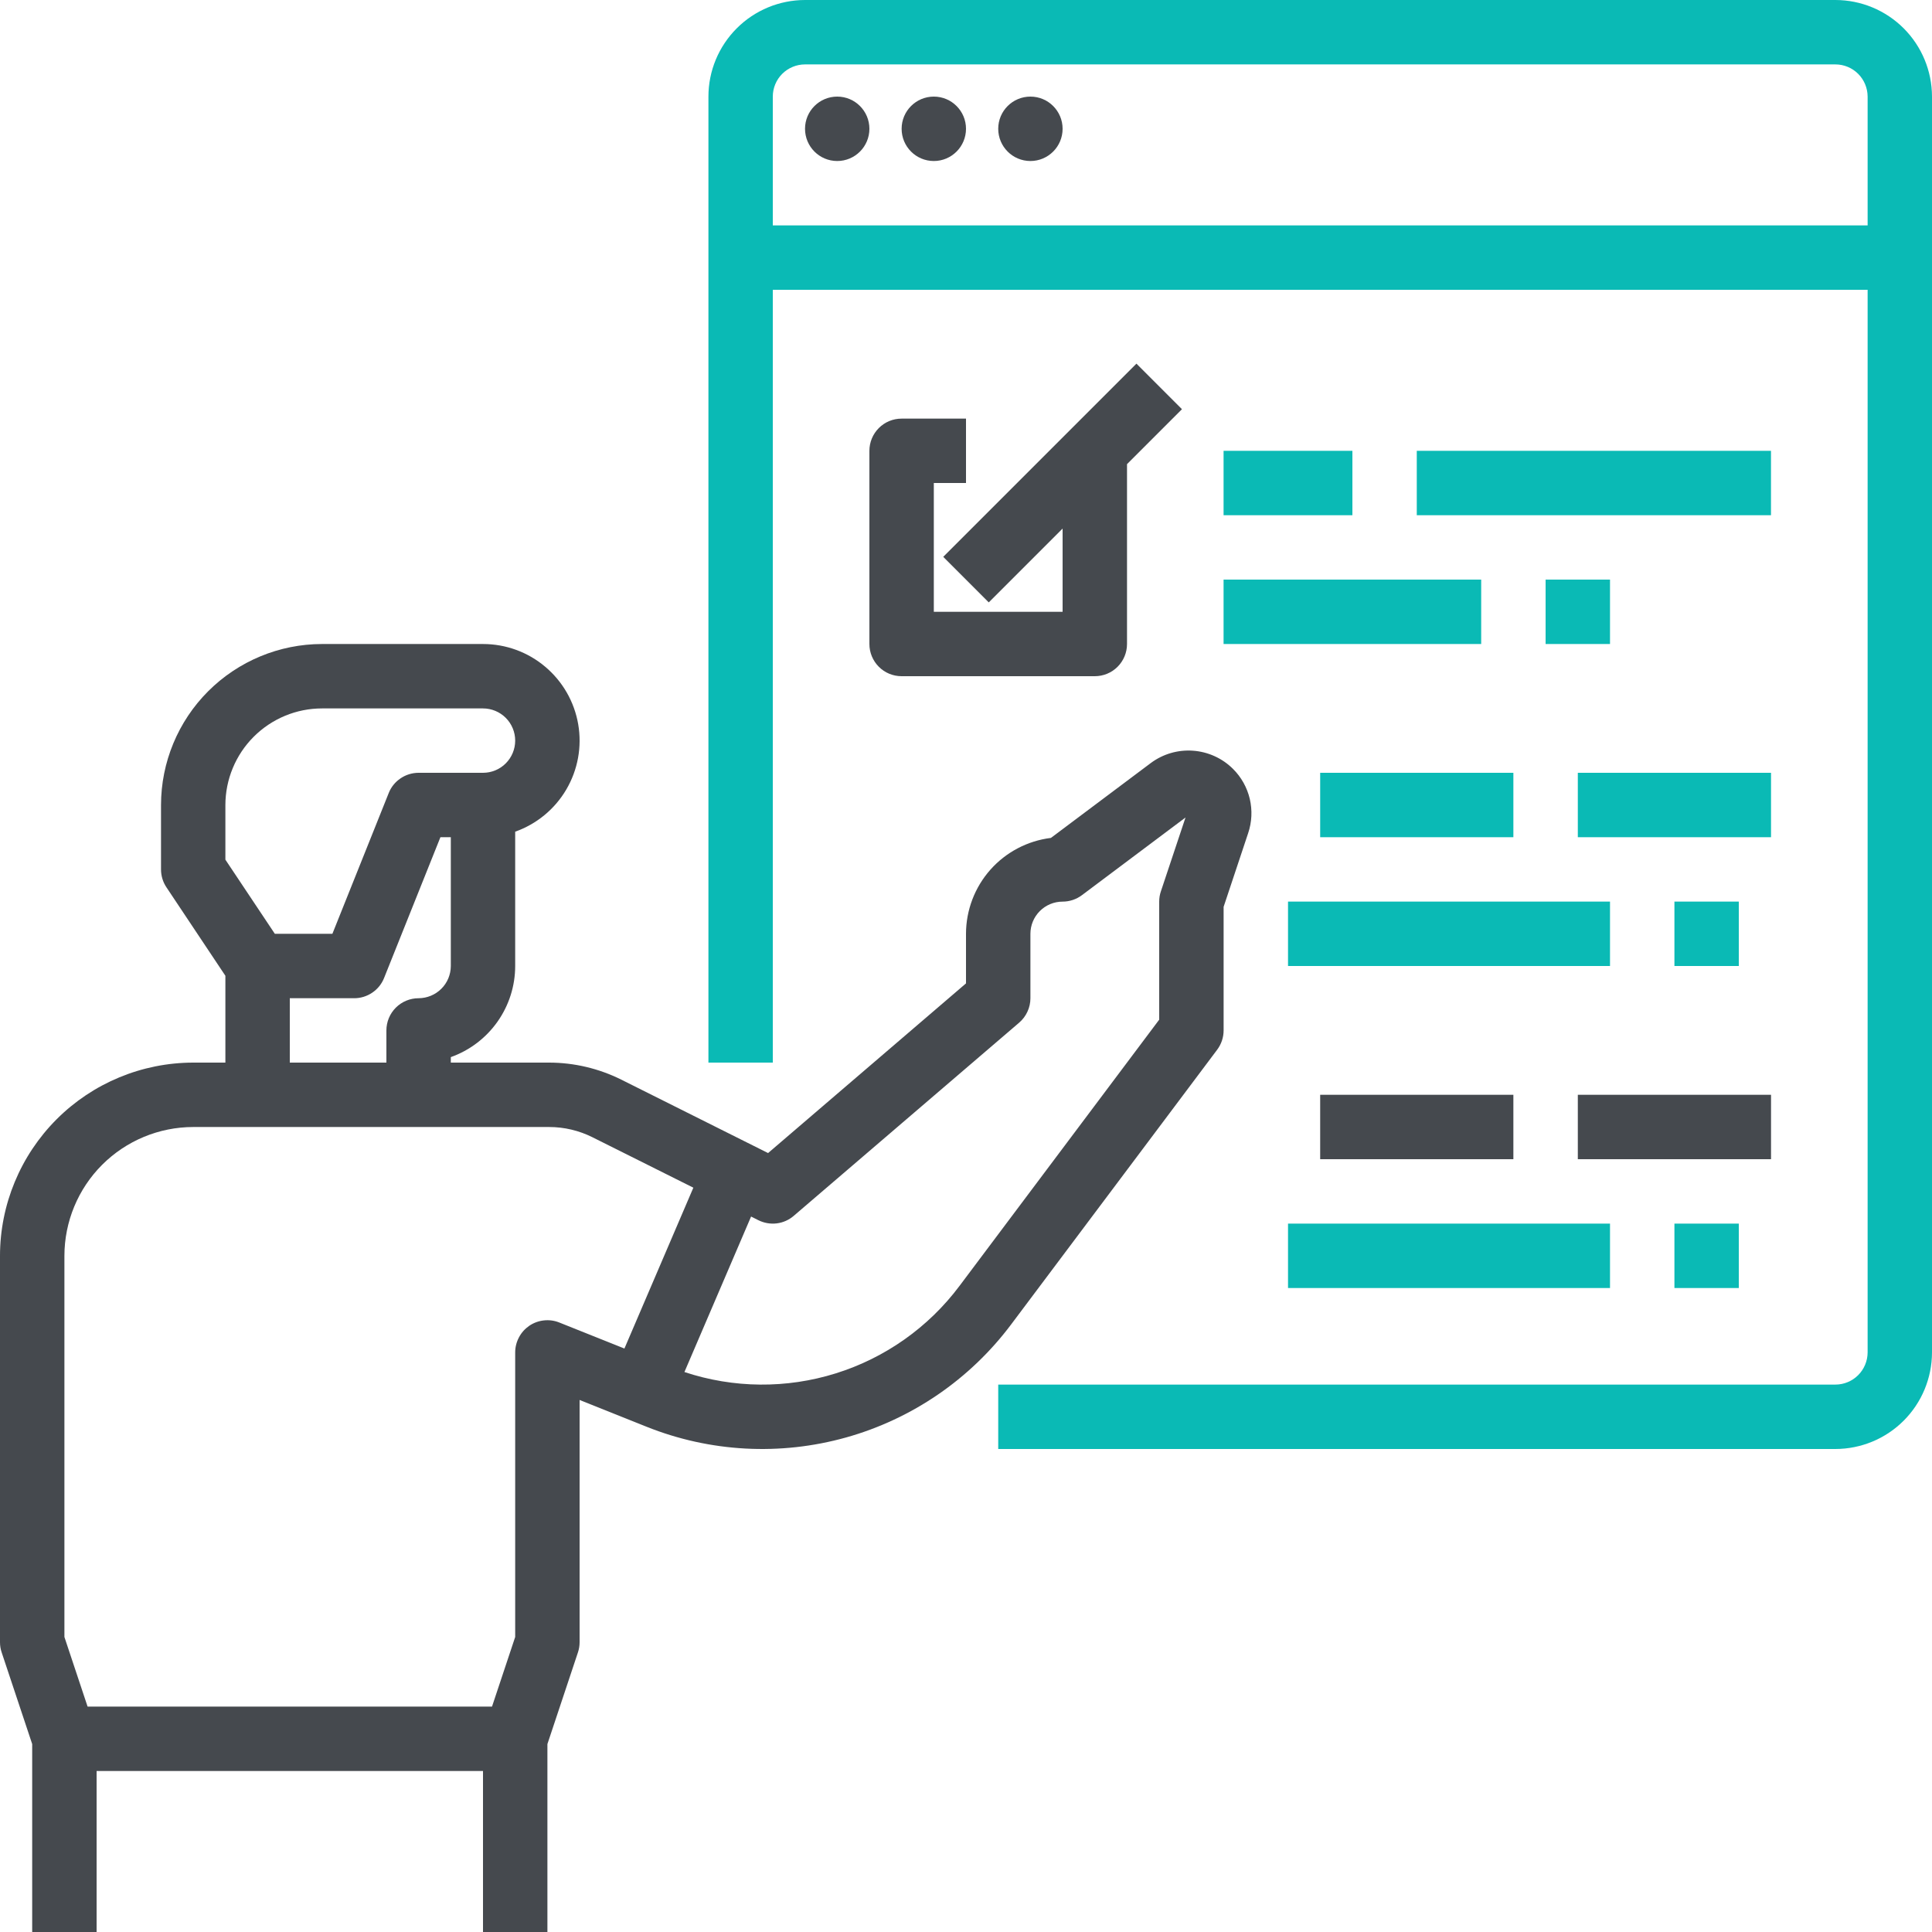 <svg width="50" height="50" viewBox="0 0 50 50" fill="none" xmlns="http://www.w3.org/2000/svg">
<path d="M31.5 27.167C31.608 27.023 31.667 26.847 31.667 26.667V23.469L32.302 21.562C32.399 21.276 32.413 20.968 32.344 20.674C32.274 20.38 32.124 20.111 31.909 19.898C31.632 19.622 31.264 19.456 30.874 19.428C30.484 19.4 30.097 19.513 29.783 19.747L27.198 21.685C26.592 21.76 26.034 22.053 25.629 22.51C25.225 22.967 25.001 23.556 25 24.167V25.45L19.878 29.841L16.077 27.94C15.498 27.652 14.86 27.501 14.213 27.5H11.667V27.358C12.154 27.185 12.575 26.865 12.874 26.443C13.172 26.021 13.333 25.517 13.333 25V21.524C13.889 21.327 14.358 20.94 14.656 20.432C14.955 19.923 15.064 19.325 14.964 18.744C14.864 18.163 14.562 17.636 14.111 17.256C13.661 16.875 13.09 16.667 12.5 16.667H8.333C7.229 16.668 6.17 17.108 5.388 17.889C4.607 18.67 4.168 19.729 4.167 20.834V22.5C4.167 22.665 4.215 22.826 4.307 22.963L5.833 25.253V27.5H5C3.674 27.502 2.403 28.029 1.466 28.966C0.529 29.904 0.001 31.175 0 32.5V42.5C5.95478e-06 42.59 0.014 42.679 0.043 42.764L0.833 45.136V50H2.5V45.834H12.5V50H14.167V45.136L14.957 42.764C14.986 42.679 15 42.59 15 42.5V36.231L16.733 36.924C18.377 37.582 20.193 37.679 21.898 37.201C23.603 36.723 25.103 35.696 26.166 34.279L31.5 27.167ZM5.833 20.834C5.834 20.171 6.098 19.535 6.566 19.067C7.035 18.598 7.671 18.334 8.333 18.334H12.5C12.721 18.334 12.933 18.422 13.089 18.578C13.245 18.734 13.333 18.946 13.333 19.167C13.333 19.388 13.245 19.6 13.089 19.756C12.933 19.913 12.721 20 12.5 20H10.833C10.667 20 10.504 20.05 10.366 20.144C10.228 20.237 10.121 20.369 10.06 20.524L8.602 24.167H7.113L5.833 22.248V20.834ZM7.5 25.834H9.167C9.333 25.834 9.496 25.784 9.634 25.69C9.772 25.597 9.879 25.465 9.94 25.31L11.398 21.667H11.667V25C11.666 25.221 11.579 25.433 11.422 25.589C11.266 25.745 11.054 25.833 10.833 25.834C10.612 25.834 10.4 25.922 10.244 26.078C10.088 26.234 10 26.446 10 26.667V27.5H7.5V25.834ZM14.476 34.227C14.35 34.176 14.213 34.157 14.077 34.172C13.942 34.186 13.812 34.234 13.699 34.31C13.587 34.387 13.494 34.489 13.431 34.61C13.367 34.73 13.333 34.864 13.333 35V42.365L12.733 44.167H2.267L1.667 42.365V32.5C1.668 31.617 2.019 30.769 2.644 30.144C3.269 29.52 4.116 29.168 5 29.167H14.213C14.601 29.167 14.984 29.258 15.331 29.431L17.944 30.737L16.16 34.9L14.476 34.227ZM24.832 33.279C24.03 34.351 22.91 35.142 21.632 35.542C20.355 35.942 18.983 35.93 17.713 35.508L19.438 31.484L19.627 31.579C19.774 31.652 19.939 31.681 20.102 31.661C20.265 31.641 20.418 31.573 20.542 31.466L26.376 26.466C26.467 26.388 26.54 26.291 26.59 26.182C26.641 26.073 26.667 25.954 26.667 25.834V24.167C26.667 23.946 26.755 23.734 26.911 23.578C27.067 23.422 27.279 23.334 27.5 23.334C27.68 23.334 27.856 23.275 28 23.167L30.681 21.157L30.043 23.07C30.014 23.155 30 23.244 30 23.334V26.389L24.832 33.279Z" fill="#45494E"/>
<path d="M47.5 0H20.834C20.171 0.001 19.535 0.264 19.067 0.733C18.598 1.202 18.334 1.837 18.334 2.5V27.5H20V7.5H48.334V35C48.333 35.221 48.245 35.433 48.089 35.589C47.933 35.745 47.721 35.833 47.5 35.833H25.834V37.5H47.5C48.163 37.499 48.798 37.236 49.267 36.767C49.736 36.298 49.999 35.663 50 35V2.5C49.999 1.837 49.736 1.202 49.267 0.733C48.798 0.264 48.163 0.001 47.5 0ZM20 5.833V2.5C20 2.279 20.088 2.067 20.244 1.911C20.401 1.755 20.613 1.667 20.834 1.667H47.5C47.721 1.667 47.933 1.755 48.089 1.911C48.245 2.067 48.333 2.279 48.334 2.5V5.833H20Z" fill="#0ABAB5"/>
<path d="M21.667 4.167C22.127 4.167 22.5 3.794 22.5 3.333C22.5 2.873 22.127 2.5 21.667 2.5C21.207 2.5 20.834 2.873 20.834 3.333C20.834 3.794 21.207 4.167 21.667 4.167Z" fill="#45494E"/>
<path d="M24.167 4.167C24.627 4.167 25 3.794 25 3.333C25 2.873 24.627 2.5 24.167 2.5C23.707 2.5 23.334 2.873 23.334 3.333C23.334 3.794 23.707 4.167 24.167 4.167Z" fill="#45494E"/>
<path d="M26.667 4.167C27.127 4.167 27.5 3.794 27.5 3.333C27.5 2.873 27.127 2.5 26.667 2.5C26.207 2.5 25.834 2.873 25.834 3.333C25.834 3.794 26.207 4.167 26.667 4.167Z" fill="#45494E"/>
<path d="M25 12.5V10.834H23.333C23.112 10.834 22.9 10.921 22.744 11.078C22.588 11.234 22.5 11.446 22.5 11.667V16.667C22.5 16.888 22.588 17.1 22.744 17.256C22.9 17.413 23.112 17.5 23.333 17.5H28.333C28.554 17.5 28.766 17.413 28.923 17.256C29.079 17.1 29.167 16.888 29.167 16.667V12.012L30.589 10.59L29.411 9.411L24.411 14.411L25.589 15.59L27.5 13.679V15.834H24.167V12.5H25Z" fill="#45494E"/>
<path d="M31.666 11.667H35V13.334H31.666V11.667Z" fill="#0ABAB5"/>
<path d="M36.666 11.667H45.833V13.334H36.666V11.667Z" fill="#0ABAB5"/>
<path d="M31.666 15H38.333V16.667H31.666V15Z" fill="#0ABAB5"/>
<path d="M40 15H41.667V16.667H40V15Z" fill="#0ABAB5"/>
<path d="M40.834 20H45.834V21.667H40.834V20Z" fill="#0ABAB5"/>
<path d="M34.166 20H39.166V21.667H34.166V20Z" fill="#0ABAB5"/>
<path d="M33.334 23.333H41.667V25H33.334V23.333Z" fill="#0ABAB5"/>
<path d="M43.334 23.333H45V25H43.334V23.333Z" fill="#0ABAB5"/>
<path d="M40.834 28.333H45.834V30H40.834V28.333Z" fill="#45494E"/>
<path d="M34.166 28.333H39.166V30H34.166V28.333Z" fill="#45494E"/>
<path d="M33.334 31.667H41.667V33.334H33.334V31.667Z" fill="#0ABAB5"/>
<path d="M43.334 31.667H45V33.334H43.334V31.667Z" fill="#0ABAB5"/>
</svg>
